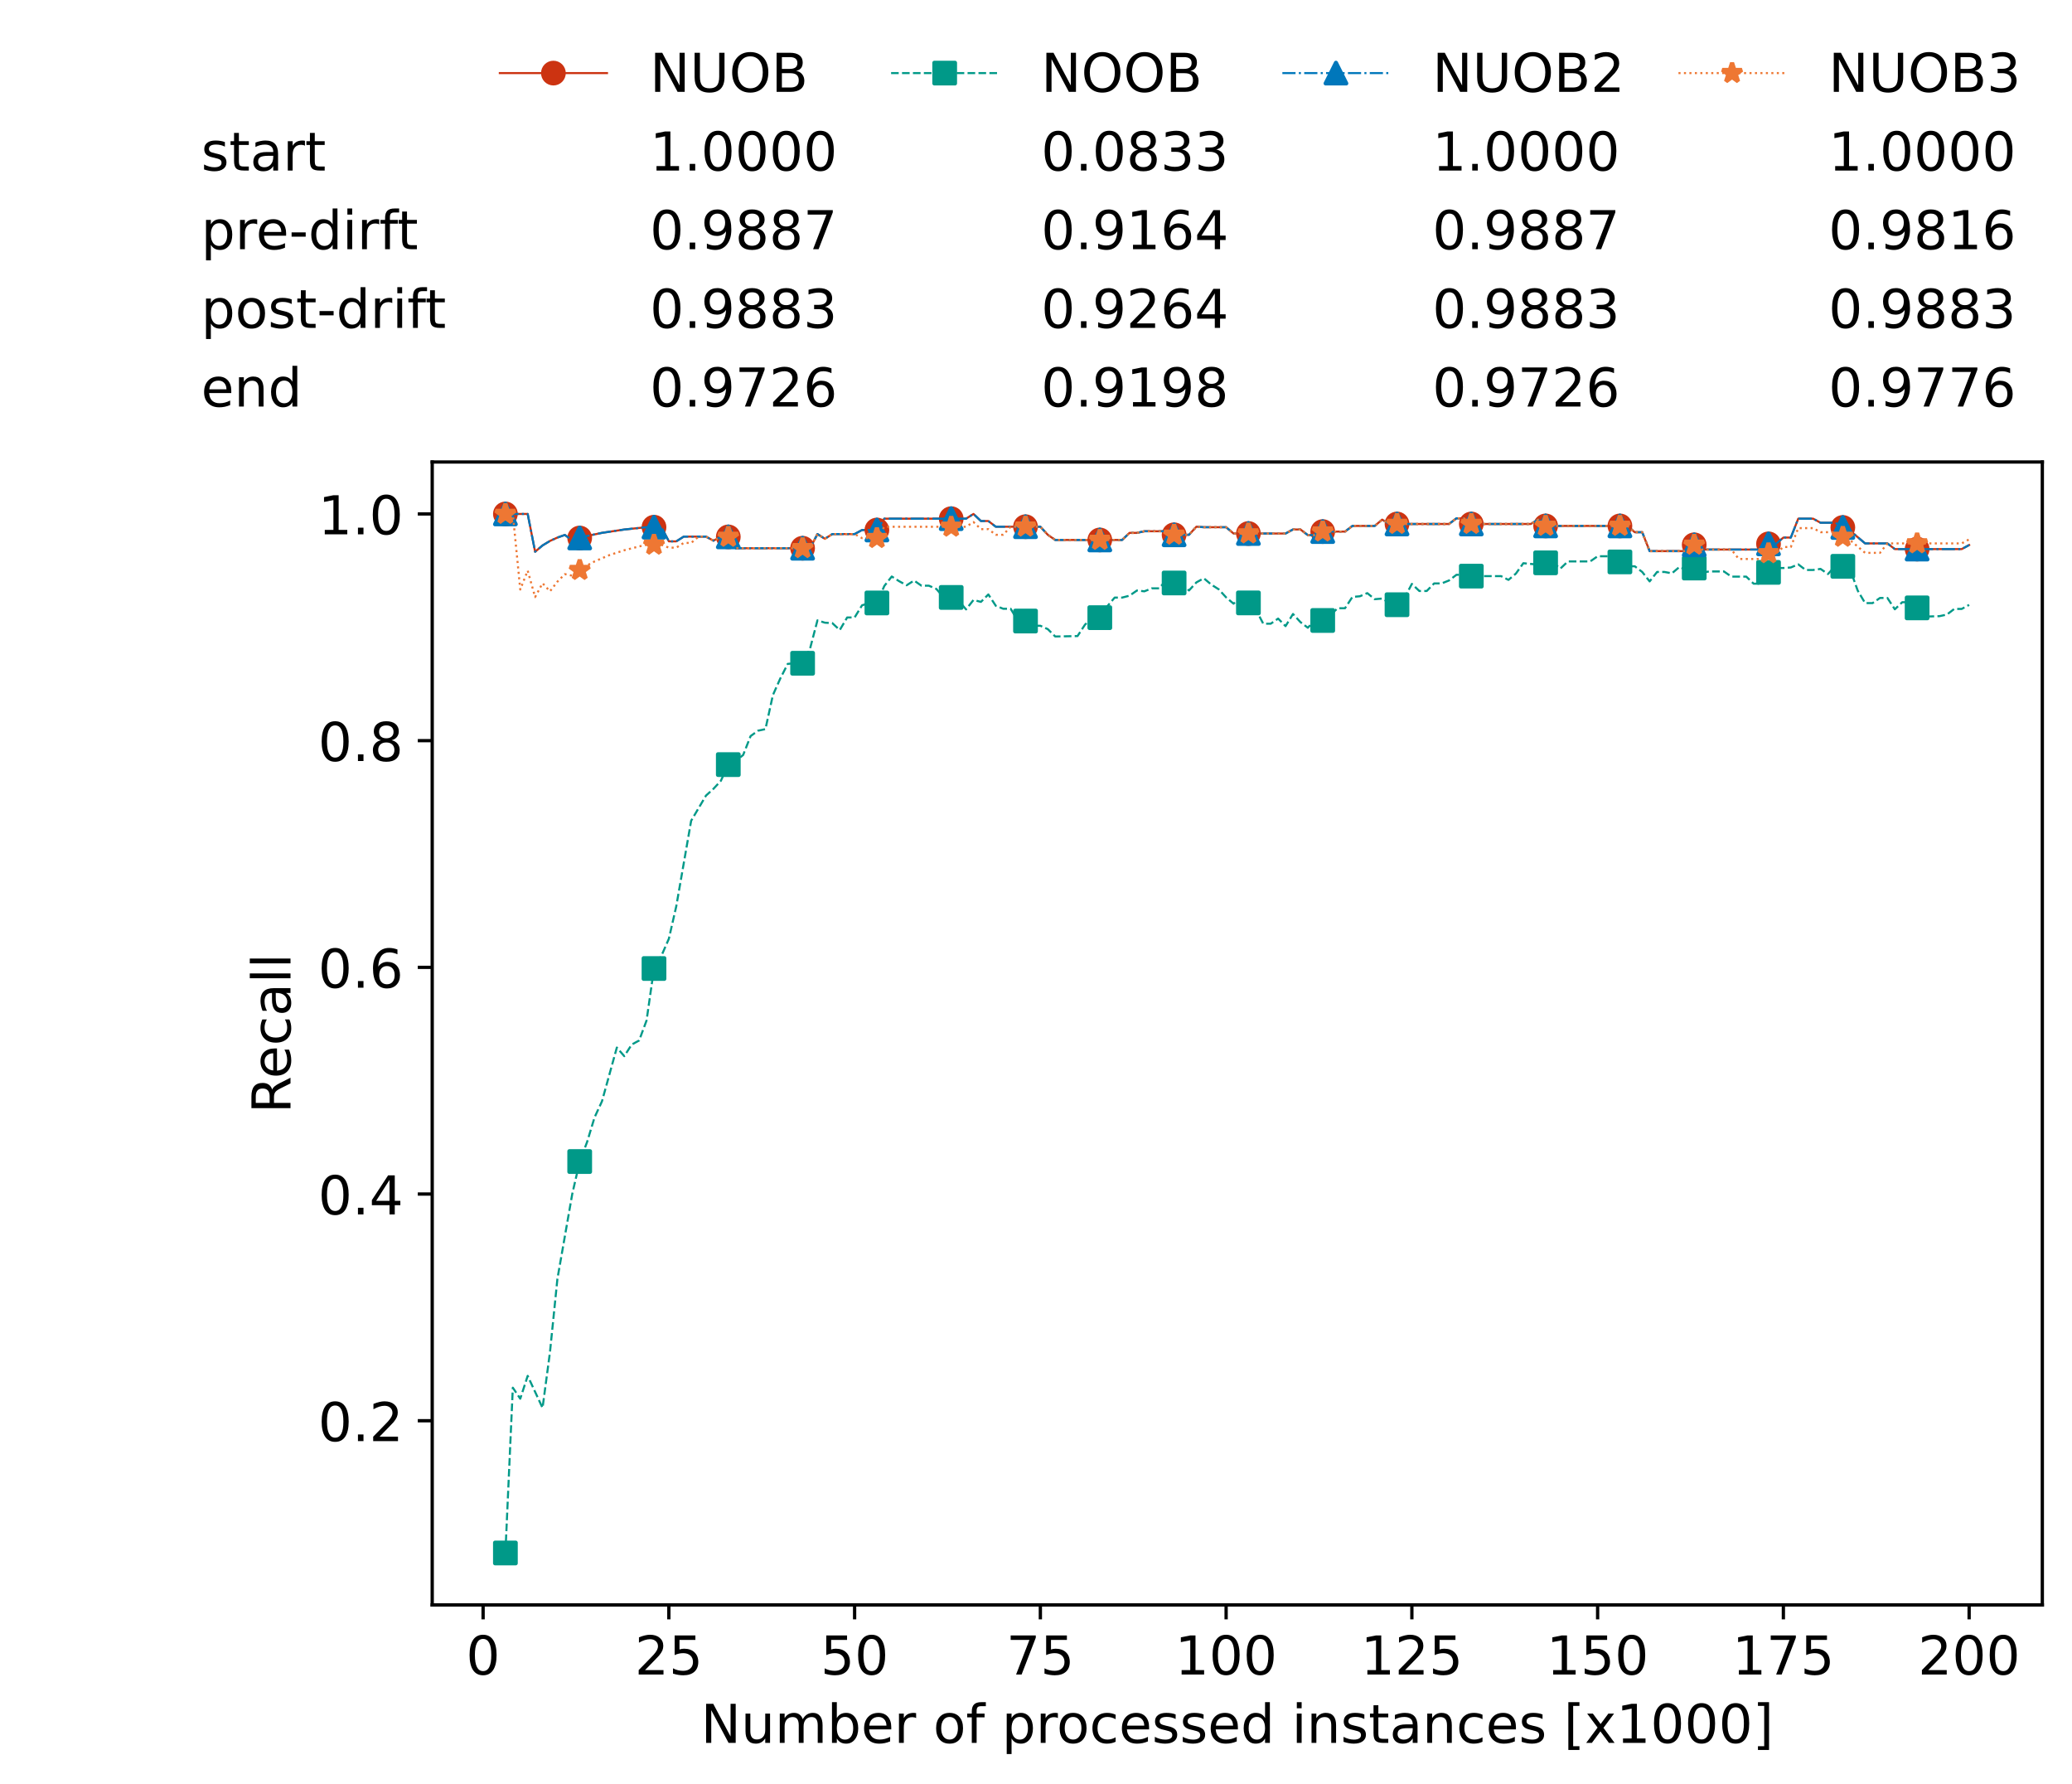 <?xml version="1.0" encoding="utf-8" standalone="no"?>
<!DOCTYPE svg PUBLIC "-//W3C//DTD SVG 1.1//EN"
  "http://www.w3.org/Graphics/SVG/1.1/DTD/svg11.dtd">
<!-- Created with matplotlib (https://matplotlib.org/) -->
<svg height="432.615pt" version="1.1" viewBox="0 0 502.65 432.615" width="502.65pt" xmlns="http://www.w3.org/2000/svg" xmlns:xlink="http://www.w3.org/1999/xlink">
 <defs>
  <style type="text/css">*{stroke-linecap:butt;stroke-linejoin:round;}</style>
 </defs>
 <g id="figure_1">
  <g id="patch_1">
   <path d="M 0 432.615 
L 502.65 432.615 
L 502.65 0 
L 0 0 
z
" style="fill:#ffffff;"/>
  </g>
  <g id="axes_1">
   <g id="patch_2">
    <path d="M 104.85 389.252 
L 495.45 389.252 
L 495.45 112.052 
L 104.85 112.052 
z
" style="fill:#ffffff;"/>
   </g>
   <g id="matplotlib.axis_1">
    <g id="xtick_1">
     <g id="line2d_1">
      <defs>
       <path d="M 0 0 
L 0 3.5 
" id="m8e3a54afea" style="stroke:#000000;stroke-width:0.8;"/>
      </defs>
      <g>
       <use style="stroke:#000000;stroke-width:0.8;" x="117.197" xlink:href="#m8e3a54afea" y="389.252"/>
      </g>
     </g>
     <g id="text_1">
      <!-- 0 -->
      <g transform="translate(113.061 406.13)scale(0.13 -0.13)">
       <defs>
        <path d="M 31.781 66.406 
Q 24.172 66.406 20.328 58.906 
Q 16.5 51.422 16.5 36.375 
Q 16.5 21.391 20.328 13.891 
Q 24.172 6.391 31.781 6.391 
Q 39.453 6.391 43.281 13.891 
Q 47.125 21.391 47.125 36.375 
Q 47.125 51.422 43.281 58.906 
Q 39.453 66.406 31.781 66.406 
z
M 31.781 74.219 
Q 44.047 74.219 50.516 64.516 
Q 56.984 54.828 56.984 36.375 
Q 56.984 17.969 50.516 8.266 
Q 44.047 -1.422 31.781 -1.422 
Q 19.531 -1.422 13.062 8.266 
Q 6.594 17.969 6.594 36.375 
Q 6.594 54.828 13.062 64.516 
Q 19.531 74.219 31.781 74.219 
z
" id="DejaVuSans-48"/>
       </defs>
       <use xlink:href="#DejaVuSans-48"/>
      </g>
     </g>
    </g>
    <g id="xtick_2">
     <g id="line2d_2">
      <g>
       <use style="stroke:#000000;stroke-width:0.8;" x="162.259" xlink:href="#m8e3a54afea" y="389.252"/>
      </g>
     </g>
     <g id="text_2">
      <!-- 25 -->
      <g transform="translate(153.988 406.13)scale(0.13 -0.13)">
       <defs>
        <path d="M 19.188 8.297 
L 53.609 8.297 
L 53.609 0 
L 7.328 0 
L 7.328 8.297 
Q 12.938 14.109 22.625 23.891 
Q 32.328 33.688 34.812 36.531 
Q 39.547 41.844 41.422 45.531 
Q 43.312 49.219 43.312 52.781 
Q 43.312 58.594 39.234 62.25 
Q 35.156 65.922 28.609 65.922 
Q 23.969 65.922 18.812 64.312 
Q 13.672 62.703 7.812 59.422 
L 7.812 69.391 
Q 13.766 71.781 18.938 73 
Q 24.125 74.219 28.422 74.219 
Q 39.75 74.219 46.484 68.547 
Q 53.219 62.891 53.219 53.422 
Q 53.219 48.922 51.531 44.891 
Q 49.859 40.875 45.406 35.406 
Q 44.188 33.984 37.641 27.219 
Q 31.109 20.453 19.188 8.297 
z
" id="DejaVuSans-50"/>
        <path d="M 10.797 72.906 
L 49.516 72.906 
L 49.516 64.594 
L 19.828 64.594 
L 19.828 46.734 
Q 21.969 47.469 24.109 47.828 
Q 26.266 48.188 28.422 48.188 
Q 40.625 48.188 47.75 41.5 
Q 54.891 34.812 54.891 23.391 
Q 54.891 11.625 47.562 5.094 
Q 40.234 -1.422 26.906 -1.422 
Q 22.312 -1.422 17.547 -0.641 
Q 12.797 0.141 7.719 1.703 
L 7.719 11.625 
Q 12.109 9.234 16.797 8.062 
Q 21.484 6.891 26.703 6.891 
Q 35.156 6.891 40.078 11.328 
Q 45.016 15.766 45.016 23.391 
Q 45.016 31 40.078 35.438 
Q 35.156 39.891 26.703 39.891 
Q 22.75 39.891 18.812 39.016 
Q 14.891 38.141 10.797 36.281 
z
" id="DejaVuSans-53"/>
       </defs>
       <use xlink:href="#DejaVuSans-50"/>
       <use x="63.623" xlink:href="#DejaVuSans-53"/>
      </g>
     </g>
    </g>
    <g id="xtick_3">
     <g id="line2d_3">
      <g>
       <use style="stroke:#000000;stroke-width:0.8;" x="207.322" xlink:href="#m8e3a54afea" y="389.252"/>
      </g>
     </g>
     <g id="text_3">
      <!-- 50 -->
      <g transform="translate(199.05 406.13)scale(0.13 -0.13)">
       <use xlink:href="#DejaVuSans-53"/>
       <use x="63.623" xlink:href="#DejaVuSans-48"/>
      </g>
     </g>
    </g>
    <g id="xtick_4">
     <g id="line2d_4">
      <g>
       <use style="stroke:#000000;stroke-width:0.8;" x="252.384" xlink:href="#m8e3a54afea" y="389.252"/>
      </g>
     </g>
     <g id="text_4">
      <!-- 75 -->
      <g transform="translate(244.113 406.13)scale(0.13 -0.13)">
       <defs>
        <path d="M 8.203 72.906 
L 55.078 72.906 
L 55.078 68.703 
L 28.609 0 
L 18.312 0 
L 43.219 64.594 
L 8.203 64.594 
z
" id="DejaVuSans-55"/>
       </defs>
       <use xlink:href="#DejaVuSans-55"/>
       <use x="63.623" xlink:href="#DejaVuSans-53"/>
      </g>
     </g>
    </g>
    <g id="xtick_5">
     <g id="line2d_5">
      <g>
       <use style="stroke:#000000;stroke-width:0.8;" x="297.446" xlink:href="#m8e3a54afea" y="389.252"/>
      </g>
     </g>
     <g id="text_5">
      <!-- 100 -->
      <g transform="translate(285.039 406.13)scale(0.13 -0.13)">
       <defs>
        <path d="M 12.406 8.297 
L 28.516 8.297 
L 28.516 63.922 
L 10.984 60.406 
L 10.984 69.391 
L 28.422 72.906 
L 38.281 72.906 
L 38.281 8.297 
L 54.391 8.297 
L 54.391 0 
L 12.406 0 
z
" id="DejaVuSans-49"/>
       </defs>
       <use xlink:href="#DejaVuSans-49"/>
       <use x="63.623" xlink:href="#DejaVuSans-48"/>
       <use x="127.246" xlink:href="#DejaVuSans-48"/>
      </g>
     </g>
    </g>
    <g id="xtick_6">
     <g id="line2d_6">
      <g>
       <use style="stroke:#000000;stroke-width:0.8;" x="342.509" xlink:href="#m8e3a54afea" y="389.252"/>
      </g>
     </g>
     <g id="text_6">
      <!-- 125 -->
      <g transform="translate(330.102 406.13)scale(0.13 -0.13)">
       <use xlink:href="#DejaVuSans-49"/>
       <use x="63.623" xlink:href="#DejaVuSans-50"/>
       <use x="127.246" xlink:href="#DejaVuSans-53"/>
      </g>
     </g>
    </g>
    <g id="xtick_7">
     <g id="line2d_7">
      <g>
       <use style="stroke:#000000;stroke-width:0.8;" x="387.571" xlink:href="#m8e3a54afea" y="389.252"/>
      </g>
     </g>
     <g id="text_7">
      <!-- 150 -->
      <g transform="translate(375.164 406.13)scale(0.13 -0.13)">
       <use xlink:href="#DejaVuSans-49"/>
       <use x="63.623" xlink:href="#DejaVuSans-53"/>
       <use x="127.246" xlink:href="#DejaVuSans-48"/>
      </g>
     </g>
    </g>
    <g id="xtick_8">
     <g id="line2d_8">
      <g>
       <use style="stroke:#000000;stroke-width:0.8;" x="432.633" xlink:href="#m8e3a54afea" y="389.252"/>
      </g>
     </g>
     <g id="text_8">
      <!-- 175 -->
      <g transform="translate(420.226 406.13)scale(0.13 -0.13)">
       <use xlink:href="#DejaVuSans-49"/>
       <use x="63.623" xlink:href="#DejaVuSans-55"/>
       <use x="127.246" xlink:href="#DejaVuSans-53"/>
      </g>
     </g>
    </g>
    <g id="xtick_9">
     <g id="line2d_9">
      <g>
       <use style="stroke:#000000;stroke-width:0.8;" x="477.695" xlink:href="#m8e3a54afea" y="389.252"/>
      </g>
     </g>
     <g id="text_9">
      <!-- 200 -->
      <g transform="translate(465.289 406.13)scale(0.13 -0.13)">
       <use xlink:href="#DejaVuSans-50"/>
       <use x="63.623" xlink:href="#DejaVuSans-48"/>
       <use x="127.246" xlink:href="#DejaVuSans-48"/>
      </g>
     </g>
    </g>
    <g id="text_10">
     <!-- Number of processed instances [x1000] -->
     <g transform="translate(170.025 422.711)scale(0.13 -0.13)">
      <defs>
       <path d="M 9.812 72.906 
L 23.094 72.906 
L 55.422 11.922 
L 55.422 72.906 
L 64.984 72.906 
L 64.984 0 
L 51.703 0 
L 19.391 60.984 
L 19.391 0 
L 9.812 0 
z
" id="DejaVuSans-78"/>
       <path d="M 8.5 21.578 
L 8.5 54.688 
L 17.484 54.688 
L 17.484 21.922 
Q 17.484 14.156 20.5 10.266 
Q 23.531 6.391 29.594 6.391 
Q 36.859 6.391 41.078 11.031 
Q 45.312 15.672 45.312 23.688 
L 45.312 54.688 
L 54.297 54.688 
L 54.297 0 
L 45.312 0 
L 45.312 8.406 
Q 42.047 3.422 37.719 1 
Q 33.406 -1.422 27.688 -1.422 
Q 18.266 -1.422 13.375 4.438 
Q 8.5 10.297 8.5 21.578 
z
M 31.109 56 
z
" id="DejaVuSans-117"/>
       <path d="M 52 44.188 
Q 55.375 50.25 60.062 53.125 
Q 64.75 56 71.094 56 
Q 79.641 56 84.281 50.016 
Q 88.922 44.047 88.922 33.016 
L 88.922 0 
L 79.891 0 
L 79.891 32.719 
Q 79.891 40.578 77.094 44.375 
Q 74.312 48.188 68.609 48.188 
Q 61.625 48.188 57.562 43.547 
Q 53.516 38.922 53.516 30.906 
L 53.516 0 
L 44.484 0 
L 44.484 32.719 
Q 44.484 40.625 41.703 44.406 
Q 38.922 48.188 33.109 48.188 
Q 26.219 48.188 22.156 43.531 
Q 18.109 38.875 18.109 30.906 
L 18.109 0 
L 9.078 0 
L 9.078 54.688 
L 18.109 54.688 
L 18.109 46.188 
Q 21.188 51.219 25.484 53.609 
Q 29.781 56 35.688 56 
Q 41.656 56 45.828 52.969 
Q 50 49.953 52 44.188 
z
" id="DejaVuSans-109"/>
       <path d="M 48.688 27.297 
Q 48.688 37.203 44.609 42.844 
Q 40.531 48.484 33.406 48.484 
Q 26.266 48.484 22.188 42.844 
Q 18.109 37.203 18.109 27.297 
Q 18.109 17.391 22.188 11.75 
Q 26.266 6.109 33.406 6.109 
Q 40.531 6.109 44.609 11.75 
Q 48.688 17.391 48.688 27.297 
z
M 18.109 46.391 
Q 20.953 51.266 25.266 53.625 
Q 29.594 56 35.594 56 
Q 45.562 56 51.781 48.094 
Q 58.016 40.188 58.016 27.297 
Q 58.016 14.406 51.781 6.484 
Q 45.562 -1.422 35.594 -1.422 
Q 29.594 -1.422 25.266 0.953 
Q 20.953 3.328 18.109 8.203 
L 18.109 0 
L 9.078 0 
L 9.078 75.984 
L 18.109 75.984 
z
" id="DejaVuSans-98"/>
       <path d="M 56.203 29.594 
L 56.203 25.203 
L 14.891 25.203 
Q 15.484 15.922 20.484 11.062 
Q 25.484 6.203 34.422 6.203 
Q 39.594 6.203 44.453 7.469 
Q 49.312 8.734 54.109 11.281 
L 54.109 2.781 
Q 49.266 0.734 44.188 -0.344 
Q 39.109 -1.422 33.891 -1.422 
Q 20.797 -1.422 13.156 6.188 
Q 5.516 13.812 5.516 26.812 
Q 5.516 40.234 12.766 48.109 
Q 20.016 56 32.328 56 
Q 43.359 56 49.781 48.891 
Q 56.203 41.797 56.203 29.594 
z
M 47.219 32.234 
Q 47.125 39.594 43.094 43.984 
Q 39.062 48.391 32.422 48.391 
Q 24.906 48.391 20.391 44.141 
Q 15.875 39.891 15.188 32.172 
z
" id="DejaVuSans-101"/>
       <path d="M 41.109 46.297 
Q 39.594 47.172 37.812 47.578 
Q 36.031 48 33.891 48 
Q 26.266 48 22.188 43.047 
Q 18.109 38.094 18.109 28.812 
L 18.109 0 
L 9.078 0 
L 9.078 54.688 
L 18.109 54.688 
L 18.109 46.188 
Q 20.953 51.172 25.484 53.578 
Q 30.031 56 36.531 56 
Q 37.453 56 38.578 55.875 
Q 39.703 55.766 41.062 55.516 
z
" id="DejaVuSans-114"/>
       <path id="DejaVuSans-32"/>
       <path d="M 30.609 48.391 
Q 23.391 48.391 19.188 42.75 
Q 14.984 37.109 14.984 27.297 
Q 14.984 17.484 19.156 11.844 
Q 23.344 6.203 30.609 6.203 
Q 37.797 6.203 41.984 11.859 
Q 46.188 17.531 46.188 27.297 
Q 46.188 37.016 41.984 42.703 
Q 37.797 48.391 30.609 48.391 
z
M 30.609 56 
Q 42.328 56 49.016 48.375 
Q 55.719 40.766 55.719 27.297 
Q 55.719 13.875 49.016 6.219 
Q 42.328 -1.422 30.609 -1.422 
Q 18.844 -1.422 12.172 6.219 
Q 5.516 13.875 5.516 27.297 
Q 5.516 40.766 12.172 48.375 
Q 18.844 56 30.609 56 
z
" id="DejaVuSans-111"/>
       <path d="M 37.109 75.984 
L 37.109 68.5 
L 28.516 68.5 
Q 23.688 68.5 21.797 66.547 
Q 19.922 64.594 19.922 59.516 
L 19.922 54.688 
L 34.719 54.688 
L 34.719 47.703 
L 19.922 47.703 
L 19.922 0 
L 10.891 0 
L 10.891 47.703 
L 2.297 47.703 
L 2.297 54.688 
L 10.891 54.688 
L 10.891 58.5 
Q 10.891 67.625 15.141 71.797 
Q 19.391 75.984 28.609 75.984 
z
" id="DejaVuSans-102"/>
       <path d="M 18.109 8.203 
L 18.109 -20.797 
L 9.078 -20.797 
L 9.078 54.688 
L 18.109 54.688 
L 18.109 46.391 
Q 20.953 51.266 25.266 53.625 
Q 29.594 56 35.594 56 
Q 45.562 56 51.781 48.094 
Q 58.016 40.188 58.016 27.297 
Q 58.016 14.406 51.781 6.484 
Q 45.562 -1.422 35.594 -1.422 
Q 29.594 -1.422 25.266 0.953 
Q 20.953 3.328 18.109 8.203 
z
M 48.688 27.297 
Q 48.688 37.203 44.609 42.844 
Q 40.531 48.484 33.406 48.484 
Q 26.266 48.484 22.188 42.844 
Q 18.109 37.203 18.109 27.297 
Q 18.109 17.391 22.188 11.75 
Q 26.266 6.109 33.406 6.109 
Q 40.531 6.109 44.609 11.75 
Q 48.688 17.391 48.688 27.297 
z
" id="DejaVuSans-112"/>
       <path d="M 48.781 52.594 
L 48.781 44.188 
Q 44.969 46.297 41.141 47.344 
Q 37.312 48.391 33.406 48.391 
Q 24.656 48.391 19.812 42.844 
Q 14.984 37.312 14.984 27.297 
Q 14.984 17.281 19.812 11.734 
Q 24.656 6.203 33.406 6.203 
Q 37.312 6.203 41.141 7.25 
Q 44.969 8.297 48.781 10.406 
L 48.781 2.094 
Q 45.016 0.344 40.984 -0.531 
Q 36.969 -1.422 32.422 -1.422 
Q 20.062 -1.422 12.781 6.344 
Q 5.516 14.109 5.516 27.297 
Q 5.516 40.672 12.859 48.328 
Q 20.219 56 33.016 56 
Q 37.156 56 41.109 55.141 
Q 45.062 54.297 48.781 52.594 
z
" id="DejaVuSans-99"/>
       <path d="M 44.281 53.078 
L 44.281 44.578 
Q 40.484 46.531 36.375 47.5 
Q 32.281 48.484 27.875 48.484 
Q 21.188 48.484 17.844 46.438 
Q 14.5 44.391 14.5 40.281 
Q 14.5 37.156 16.891 35.375 
Q 19.281 33.594 26.516 31.984 
L 29.594 31.297 
Q 39.156 29.25 43.188 25.516 
Q 47.219 21.781 47.219 15.094 
Q 47.219 7.469 41.188 3.016 
Q 35.156 -1.422 24.609 -1.422 
Q 20.219 -1.422 15.453 -0.562 
Q 10.688 0.297 5.422 2 
L 5.422 11.281 
Q 10.406 8.688 15.234 7.391 
Q 20.062 6.109 24.812 6.109 
Q 31.156 6.109 34.562 8.281 
Q 37.984 10.453 37.984 14.406 
Q 37.984 18.062 35.516 20.016 
Q 33.062 21.969 24.703 23.781 
L 21.578 24.516 
Q 13.234 26.266 9.516 29.906 
Q 5.812 33.547 5.812 39.891 
Q 5.812 47.609 11.281 51.797 
Q 16.75 56 26.812 56 
Q 31.781 56 36.172 55.266 
Q 40.578 54.547 44.281 53.078 
z
" id="DejaVuSans-115"/>
       <path d="M 45.406 46.391 
L 45.406 75.984 
L 54.391 75.984 
L 54.391 0 
L 45.406 0 
L 45.406 8.203 
Q 42.578 3.328 38.25 0.953 
Q 33.938 -1.422 27.875 -1.422 
Q 17.969 -1.422 11.734 6.484 
Q 5.516 14.406 5.516 27.297 
Q 5.516 40.188 11.734 48.094 
Q 17.969 56 27.875 56 
Q 33.938 56 38.25 53.625 
Q 42.578 51.266 45.406 46.391 
z
M 14.797 27.297 
Q 14.797 17.391 18.875 11.75 
Q 22.953 6.109 30.078 6.109 
Q 37.203 6.109 41.297 11.75 
Q 45.406 17.391 45.406 27.297 
Q 45.406 37.203 41.297 42.844 
Q 37.203 48.484 30.078 48.484 
Q 22.953 48.484 18.875 42.844 
Q 14.797 37.203 14.797 27.297 
z
" id="DejaVuSans-100"/>
       <path d="M 9.422 54.688 
L 18.406 54.688 
L 18.406 0 
L 9.422 0 
z
M 9.422 75.984 
L 18.406 75.984 
L 18.406 64.594 
L 9.422 64.594 
z
" id="DejaVuSans-105"/>
       <path d="M 54.891 33.016 
L 54.891 0 
L 45.906 0 
L 45.906 32.719 
Q 45.906 40.484 42.875 44.328 
Q 39.844 48.188 33.797 48.188 
Q 26.516 48.188 22.312 43.547 
Q 18.109 38.922 18.109 30.906 
L 18.109 0 
L 9.078 0 
L 9.078 54.688 
L 18.109 54.688 
L 18.109 46.188 
Q 21.344 51.125 25.703 53.562 
Q 30.078 56 35.797 56 
Q 45.219 56 50.047 50.172 
Q 54.891 44.344 54.891 33.016 
z
" id="DejaVuSans-110"/>
       <path d="M 18.312 70.219 
L 18.312 54.688 
L 36.812 54.688 
L 36.812 47.703 
L 18.312 47.703 
L 18.312 18.016 
Q 18.312 11.328 20.141 9.422 
Q 21.969 7.516 27.594 7.516 
L 36.812 7.516 
L 36.812 0 
L 27.594 0 
Q 17.188 0 13.234 3.875 
Q 9.281 7.766 9.281 18.016 
L 9.281 47.703 
L 2.688 47.703 
L 2.688 54.688 
L 9.281 54.688 
L 9.281 70.219 
z
" id="DejaVuSans-116"/>
       <path d="M 34.281 27.484 
Q 23.391 27.484 19.188 25 
Q 14.984 22.516 14.984 16.5 
Q 14.984 11.719 18.141 8.906 
Q 21.297 6.109 26.703 6.109 
Q 34.188 6.109 38.703 11.406 
Q 43.219 16.703 43.219 25.484 
L 43.219 27.484 
z
M 52.203 31.203 
L 52.203 0 
L 43.219 0 
L 43.219 8.297 
Q 40.141 3.328 35.547 0.953 
Q 30.953 -1.422 24.312 -1.422 
Q 15.922 -1.422 10.953 3.297 
Q 6 8.016 6 15.922 
Q 6 25.141 12.172 29.828 
Q 18.359 34.516 30.609 34.516 
L 43.219 34.516 
L 43.219 35.406 
Q 43.219 41.609 39.141 45 
Q 35.062 48.391 27.688 48.391 
Q 23 48.391 18.547 47.266 
Q 14.109 46.141 10.016 43.891 
L 10.016 52.203 
Q 14.938 54.109 19.578 55.047 
Q 24.219 56 28.609 56 
Q 40.484 56 46.344 49.844 
Q 52.203 43.703 52.203 31.203 
z
" id="DejaVuSans-97"/>
       <path d="M 8.594 75.984 
L 29.297 75.984 
L 29.297 69 
L 17.578 69 
L 17.578 -6.203 
L 29.297 -6.203 
L 29.297 -13.188 
L 8.594 -13.188 
z
" id="DejaVuSans-91"/>
       <path d="M 54.891 54.688 
L 35.109 28.078 
L 55.906 0 
L 45.312 0 
L 29.391 21.484 
L 13.484 0 
L 2.875 0 
L 24.125 28.609 
L 4.688 54.688 
L 15.281 54.688 
L 29.781 35.203 
L 44.281 54.688 
z
" id="DejaVuSans-120"/>
       <path d="M 30.422 75.984 
L 30.422 -13.188 
L 9.719 -13.188 
L 9.719 -6.203 
L 21.391 -6.203 
L 21.391 69 
L 9.719 69 
L 9.719 75.984 
z
" id="DejaVuSans-93"/>
      </defs>
      <use xlink:href="#DejaVuSans-78"/>
      <use x="74.805" xlink:href="#DejaVuSans-117"/>
      <use x="138.184" xlink:href="#DejaVuSans-109"/>
      <use x="235.596" xlink:href="#DejaVuSans-98"/>
      <use x="299.072" xlink:href="#DejaVuSans-101"/>
      <use x="360.596" xlink:href="#DejaVuSans-114"/>
      <use x="401.709" xlink:href="#DejaVuSans-32"/>
      <use x="433.496" xlink:href="#DejaVuSans-111"/>
      <use x="494.678" xlink:href="#DejaVuSans-102"/>
      <use x="529.883" xlink:href="#DejaVuSans-32"/>
      <use x="561.67" xlink:href="#DejaVuSans-112"/>
      <use x="625.146" xlink:href="#DejaVuSans-114"/>
      <use x="664.01" xlink:href="#DejaVuSans-111"/>
      <use x="725.191" xlink:href="#DejaVuSans-99"/>
      <use x="780.172" xlink:href="#DejaVuSans-101"/>
      <use x="841.695" xlink:href="#DejaVuSans-115"/>
      <use x="893.795" xlink:href="#DejaVuSans-115"/>
      <use x="945.895" xlink:href="#DejaVuSans-101"/>
      <use x="1007.418" xlink:href="#DejaVuSans-100"/>
      <use x="1070.895" xlink:href="#DejaVuSans-32"/>
      <use x="1102.682" xlink:href="#DejaVuSans-105"/>
      <use x="1130.465" xlink:href="#DejaVuSans-110"/>
      <use x="1193.844" xlink:href="#DejaVuSans-115"/>
      <use x="1245.943" xlink:href="#DejaVuSans-116"/>
      <use x="1285.152" xlink:href="#DejaVuSans-97"/>
      <use x="1346.432" xlink:href="#DejaVuSans-110"/>
      <use x="1409.811" xlink:href="#DejaVuSans-99"/>
      <use x="1464.791" xlink:href="#DejaVuSans-101"/>
      <use x="1526.314" xlink:href="#DejaVuSans-115"/>
      <use x="1578.414" xlink:href="#DejaVuSans-32"/>
      <use x="1610.201" xlink:href="#DejaVuSans-91"/>
      <use x="1649.215" xlink:href="#DejaVuSans-120"/>
      <use x="1708.395" xlink:href="#DejaVuSans-49"/>
      <use x="1772.018" xlink:href="#DejaVuSans-48"/>
      <use x="1835.641" xlink:href="#DejaVuSans-48"/>
      <use x="1899.264" xlink:href="#DejaVuSans-48"/>
      <use x="1962.887" xlink:href="#DejaVuSans-93"/>
     </g>
    </g>
   </g>
   <g id="matplotlib.axis_2">
    <g id="ytick_1">
     <g id="line2d_10">
      <defs>
       <path d="M 0 0 
L -3.5 0 
" id="m110cba8179" style="stroke:#000000;stroke-width:0.8;"/>
      </defs>
      <g>
       <use style="stroke:#000000;stroke-width:0.8;" x="104.85" xlink:href="#m110cba8179" y="344.579"/>
      </g>
     </g>
     <g id="text_11">
      <!-- 0.2 -->
      <g transform="translate(77.176 349.518)scale(0.13 -0.13)">
       <defs>
        <path d="M 10.688 12.406 
L 21 12.406 
L 21 0 
L 10.688 0 
z
" id="DejaVuSans-46"/>
       </defs>
       <use xlink:href="#DejaVuSans-48"/>
       <use x="63.623" xlink:href="#DejaVuSans-46"/>
       <use x="95.41" xlink:href="#DejaVuSans-50"/>
      </g>
     </g>
    </g>
    <g id="ytick_2">
     <g id="line2d_11">
      <g>
       <use style="stroke:#000000;stroke-width:0.8;" x="104.85" xlink:href="#m110cba8179" y="289.597"/>
      </g>
     </g>
     <g id="text_12">
      <!-- 0.4 -->
      <g transform="translate(77.176 294.536)scale(0.13 -0.13)">
       <defs>
        <path d="M 37.797 64.312 
L 12.891 25.391 
L 37.797 25.391 
z
M 35.203 72.906 
L 47.609 72.906 
L 47.609 25.391 
L 58.016 25.391 
L 58.016 17.188 
L 47.609 17.188 
L 47.609 0 
L 37.797 0 
L 37.797 17.188 
L 4.891 17.188 
L 4.891 26.703 
z
" id="DejaVuSans-52"/>
       </defs>
       <use xlink:href="#DejaVuSans-48"/>
       <use x="63.623" xlink:href="#DejaVuSans-46"/>
       <use x="95.41" xlink:href="#DejaVuSans-52"/>
      </g>
     </g>
    </g>
    <g id="ytick_3">
     <g id="line2d_12">
      <g>
       <use style="stroke:#000000;stroke-width:0.8;" x="104.85" xlink:href="#m110cba8179" y="234.615"/>
      </g>
     </g>
     <g id="text_13">
      <!-- 0.6 -->
      <g transform="translate(77.176 239.554)scale(0.13 -0.13)">
       <defs>
        <path d="M 33.016 40.375 
Q 26.375 40.375 22.484 35.828 
Q 18.609 31.297 18.609 23.391 
Q 18.609 15.531 22.484 10.953 
Q 26.375 6.391 33.016 6.391 
Q 39.656 6.391 43.531 10.953 
Q 47.406 15.531 47.406 23.391 
Q 47.406 31.297 43.531 35.828 
Q 39.656 40.375 33.016 40.375 
z
M 52.594 71.297 
L 52.594 62.312 
Q 48.875 64.062 45.094 64.984 
Q 41.312 65.922 37.594 65.922 
Q 27.828 65.922 22.672 59.328 
Q 17.531 52.734 16.797 39.406 
Q 19.672 43.656 24.016 45.922 
Q 28.375 48.188 33.594 48.188 
Q 44.578 48.188 50.953 41.516 
Q 57.328 34.859 57.328 23.391 
Q 57.328 12.156 50.688 5.359 
Q 44.047 -1.422 33.016 -1.422 
Q 20.359 -1.422 13.672 8.266 
Q 6.984 17.969 6.984 36.375 
Q 6.984 53.656 15.188 63.938 
Q 23.391 74.219 37.203 74.219 
Q 40.922 74.219 44.703 73.484 
Q 48.484 72.75 52.594 71.297 
z
" id="DejaVuSans-54"/>
       </defs>
       <use xlink:href="#DejaVuSans-48"/>
       <use x="63.623" xlink:href="#DejaVuSans-46"/>
       <use x="95.41" xlink:href="#DejaVuSans-54"/>
      </g>
     </g>
    </g>
    <g id="ytick_4">
     <g id="line2d_13">
      <g>
       <use style="stroke:#000000;stroke-width:0.8;" x="104.85" xlink:href="#m110cba8179" y="179.634"/>
      </g>
     </g>
     <g id="text_14">
      <!-- 0.8 -->
      <g transform="translate(77.176 184.573)scale(0.13 -0.13)">
       <defs>
        <path d="M 31.781 34.625 
Q 24.75 34.625 20.719 30.859 
Q 16.703 27.094 16.703 20.516 
Q 16.703 13.922 20.719 10.156 
Q 24.75 6.391 31.781 6.391 
Q 38.812 6.391 42.859 10.172 
Q 46.922 13.969 46.922 20.516 
Q 46.922 27.094 42.891 30.859 
Q 38.875 34.625 31.781 34.625 
z
M 21.922 38.812 
Q 15.578 40.375 12.031 44.719 
Q 8.5 49.078 8.5 55.328 
Q 8.5 64.062 14.719 69.141 
Q 20.953 74.219 31.781 74.219 
Q 42.672 74.219 48.875 69.141 
Q 55.078 64.062 55.078 55.328 
Q 55.078 49.078 51.531 44.719 
Q 48 40.375 41.703 38.812 
Q 48.828 37.156 52.797 32.312 
Q 56.781 27.484 56.781 20.516 
Q 56.781 9.906 50.312 4.234 
Q 43.844 -1.422 31.781 -1.422 
Q 19.734 -1.422 13.25 4.234 
Q 6.781 9.906 6.781 20.516 
Q 6.781 27.484 10.781 32.312 
Q 14.797 37.156 21.922 38.812 
z
M 18.312 54.391 
Q 18.312 48.734 21.844 45.562 
Q 25.391 42.391 31.781 42.391 
Q 38.141 42.391 41.719 45.562 
Q 45.312 48.734 45.312 54.391 
Q 45.312 60.062 41.719 63.234 
Q 38.141 66.406 31.781 66.406 
Q 25.391 66.406 21.844 63.234 
Q 18.312 60.062 18.312 54.391 
z
" id="DejaVuSans-56"/>
       </defs>
       <use xlink:href="#DejaVuSans-48"/>
       <use x="63.623" xlink:href="#DejaVuSans-46"/>
       <use x="95.41" xlink:href="#DejaVuSans-56"/>
      </g>
     </g>
    </g>
    <g id="ytick_5">
     <g id="line2d_14">
      <g>
       <use style="stroke:#000000;stroke-width:0.8;" x="104.85" xlink:href="#m110cba8179" y="124.652"/>
      </g>
     </g>
     <g id="text_15">
      <!-- 1.0 -->
      <g transform="translate(77.176 129.591)scale(0.13 -0.13)">
       <use xlink:href="#DejaVuSans-49"/>
       <use x="63.623" xlink:href="#DejaVuSans-46"/>
       <use x="95.41" xlink:href="#DejaVuSans-48"/>
      </g>
     </g>
    </g>
    <g id="text_16">
     <!-- Recall -->
     <g transform="translate(70.472 270.044)rotate(-90)scale(0.13 -0.13)">
      <defs>
       <path d="M 44.391 34.188 
Q 47.562 33.109 50.562 29.594 
Q 53.562 26.078 56.594 19.922 
L 66.609 0 
L 56 0 
L 46.688 18.703 
Q 43.062 26.031 39.672 28.422 
Q 36.281 30.812 30.422 30.812 
L 19.672 30.812 
L 19.672 0 
L 9.812 0 
L 9.812 72.906 
L 32.078 72.906 
Q 44.578 72.906 50.734 67.672 
Q 56.891 62.453 56.891 51.906 
Q 56.891 45.016 53.688 40.469 
Q 50.484 35.938 44.391 34.188 
z
M 19.672 64.797 
L 19.672 38.922 
L 32.078 38.922 
Q 39.203 38.922 42.844 42.219 
Q 46.484 45.516 46.484 51.906 
Q 46.484 58.297 42.844 61.547 
Q 39.203 64.797 32.078 64.797 
z
" id="DejaVuSans-82"/>
       <path d="M 9.422 75.984 
L 18.406 75.984 
L 18.406 0 
L 9.422 0 
z
" id="DejaVuSans-108"/>
      </defs>
      <use xlink:href="#DejaVuSans-82"/>
      <use x="64.982" xlink:href="#DejaVuSans-101"/>
      <use x="126.506" xlink:href="#DejaVuSans-99"/>
      <use x="181.486" xlink:href="#DejaVuSans-97"/>
      <use x="242.766" xlink:href="#DejaVuSans-108"/>
      <use x="270.549" xlink:href="#DejaVuSans-108"/>
     </g>
    </g>
   </g>
   <g id="line2d_15"/>
   <g id="line2d_16"/>
   <g id="line2d_17"/>
   <g id="line2d_18"/>
   <g id="line2d_19"/>
   <g id="line2d_20">
    <path clip-path="url(#p18bc51c44d)" d="M 122.605 124.652 
L 128.012 124.652 
L 129.815 133.815 
L 131.617 132.288 
L 133.419 131.197 
L 135.222 130.379 
L 137.024 129.743 
L 138.827 131.066 
L 142.432 129.997 
L 146.037 129.234 
L 151.444 128.425 
L 156.852 127.859 
L 160.457 127.859 
L 162.259 131.295 
L 164.062 131.295 
L 165.864 130.15 
L 171.272 130.15 
L 173.074 131.132 
L 174.877 130.215 
L 176.679 130.215 
L 178.482 132.965 
L 196.507 132.965 
L 198.309 129.528 
L 200.112 130.674 
L 201.914 129.528 
L 207.322 129.528 
L 209.124 128.546 
L 212.729 128.546 
L 214.532 125.797 
L 234.359 125.797 
L 236.162 124.652 
L 237.964 126.37 
L 239.767 126.37 
L 241.569 127.745 
L 252.384 127.745 
L 254.186 129.708 
L 255.989 130.958 
L 272.211 130.958 
L 274.014 129.24 
L 275.816 129.24 
L 277.619 128.847 
L 283.026 128.847 
L 284.829 129.706 
L 288.434 129.706 
L 290.236 127.742 
L 292.039 127.867 
L 297.446 127.867 
L 299.249 129.395 
L 311.866 129.395 
L 313.669 128.413 
L 315.471 128.413 
L 317.274 129.787 
L 319.076 129.787 
L 320.879 128.928 
L 326.286 128.928 
L 328.089 127.554 
L 333.496 127.554 
L 335.299 126.026 
L 337.101 127.084 
L 351.521 127.084 
L 353.324 125.709 
L 355.126 125.709 
L 356.928 127.084 
L 371.348 127.084 
L 373.151 126.026 
L 374.953 127.554 
L 394.781 127.554 
L 396.583 129.081 
L 398.386 129.081 
L 400.188 133.663 
L 409.201 133.663 
L 411.003 132.135 
L 412.806 133.281 
L 427.226 133.281 
L 429.028 131.906 
L 430.831 131.906 
L 432.633 130.379 
L 434.436 130.379 
L 436.238 125.797 
L 439.843 125.797 
L 441.646 126.779 
L 445.251 126.779 
L 447.053 127.925 
L 448.856 128.743 
L 452.461 131.797 
L 457.868 131.797 
L 459.671 133.172 
L 475.893 133.172 
L 477.695 132.19 
L 477.695 132.19 
" style="fill:none;stroke:#cc3311;stroke-linecap:square;stroke-width:0.5;"/>
    <defs>
     <path d="M 0 2.5 
C 0.663 2.5 1.299 2.237 1.768 1.768 
C 2.237 1.299 2.5 0.663 2.5 0 
C 2.5 -0.663 2.237 -1.299 1.768 -1.768 
C 1.299 -2.237 0.663 -2.5 0 -2.5 
C -0.663 -2.5 -1.299 -2.237 -1.768 -1.768 
C -2.237 -1.299 -2.5 -0.663 -2.5 0 
C -2.5 0.663 -2.237 1.299 -1.768 1.768 
C -1.299 2.237 -0.663 2.5 0 2.5 
z
" id="m7eccc3ed2a" style="stroke:#cc3311;"/>
    </defs>
    <g clip-path="url(#p18bc51c44d)">
     <use style="fill:#cc3311;stroke:#cc3311;" x="122.605" xlink:href="#m7eccc3ed2a" y="124.652"/>
     <use style="fill:#cc3311;stroke:#cc3311;" x="140.629" xlink:href="#m7eccc3ed2a" y="130.483"/>
     <use style="fill:#cc3311;stroke:#cc3311;" x="158.654" xlink:href="#m7eccc3ed2a" y="127.859"/>
     <use style="fill:#cc3311;stroke:#cc3311;" x="176.679" xlink:href="#m7eccc3ed2a" y="130.215"/>
     <use style="fill:#cc3311;stroke:#cc3311;" x="194.704" xlink:href="#m7eccc3ed2a" y="132.965"/>
     <use style="fill:#cc3311;stroke:#cc3311;" x="212.729" xlink:href="#m7eccc3ed2a" y="128.546"/>
     <use style="fill:#cc3311;stroke:#cc3311;" x="230.754" xlink:href="#m7eccc3ed2a" y="125.797"/>
     <use style="fill:#cc3311;stroke:#cc3311;" x="248.779" xlink:href="#m7eccc3ed2a" y="127.745"/>
     <use style="fill:#cc3311;stroke:#cc3311;" x="266.804" xlink:href="#m7eccc3ed2a" y="130.958"/>
     <use style="fill:#cc3311;stroke:#cc3311;" x="284.829" xlink:href="#m7eccc3ed2a" y="129.706"/>
     <use style="fill:#cc3311;stroke:#cc3311;" x="302.854" xlink:href="#m7eccc3ed2a" y="129.395"/>
     <use style="fill:#cc3311;stroke:#cc3311;" x="320.879" xlink:href="#m7eccc3ed2a" y="128.928"/>
     <use style="fill:#cc3311;stroke:#cc3311;" x="338.904" xlink:href="#m7eccc3ed2a" y="127.084"/>
     <use style="fill:#cc3311;stroke:#cc3311;" x="356.928" xlink:href="#m7eccc3ed2a" y="127.084"/>
     <use style="fill:#cc3311;stroke:#cc3311;" x="374.953" xlink:href="#m7eccc3ed2a" y="127.554"/>
     <use style="fill:#cc3311;stroke:#cc3311;" x="392.978" xlink:href="#m7eccc3ed2a" y="127.554"/>
     <use style="fill:#cc3311;stroke:#cc3311;" x="411.003" xlink:href="#m7eccc3ed2a" y="132.135"/>
     <use style="fill:#cc3311;stroke:#cc3311;" x="429.028" xlink:href="#m7eccc3ed2a" y="131.906"/>
     <use style="fill:#cc3311;stroke:#cc3311;" x="447.053" xlink:href="#m7eccc3ed2a" y="127.925"/>
     <use style="fill:#cc3311;stroke:#cc3311;" x="465.078" xlink:href="#m7eccc3ed2a" y="133.172"/>
    </g>
   </g>
   <g id="line2d_21"/>
   <g id="line2d_22"/>
   <g id="line2d_23"/>
   <g id="line2d_24"/>
   <g id="line2d_25">
    <path clip-path="url(#p18bc51c44d)" d="M 122.605 376.652 
L 124.407 336.561 
L 126.21 339.234 
L 128.012 333.697 
L 131.617 341.47 
L 133.419 327.951 
L 135.222 310.175 
L 138.827 289.565 
L 140.629 281.713 
L 142.432 276.955 
L 144.234 271.007 
L 146.037 267.098 
L 149.642 254.065 
L 151.444 256.155 
L 153.247 253.342 
L 155.049 252.356 
L 156.852 247.498 
L 158.654 234.898 
L 160.457 231.805 
L 162.259 227.682 
L 164.062 219.778 
L 167.667 199.062 
L 171.272 192.953 
L 173.074 191.316 
L 174.877 189.369 
L 176.679 185.442 
L 178.482 184.567 
L 180.284 183.109 
L 182.087 178.527 
L 183.889 177.218 
L 185.692 176.836 
L 187.494 168.589 
L 189.297 164.546 
L 191.099 161.012 
L 192.902 160.859 
L 194.704 160.859 
L 196.507 157.325 
L 198.309 150.452 
L 200.112 151.025 
L 201.914 151.129 
L 203.717 152.809 
L 205.519 149.754 
L 207.322 149.754 
L 209.124 146.809 
L 210.927 146.236 
L 212.729 146.236 
L 214.532 142.112 
L 216.334 139.821 
L 218.137 140.967 
L 219.939 141.949 
L 221.742 140.803 
L 223.544 142.053 
L 225.347 142.053 
L 227.149 142.838 
L 228.952 144.9 
L 230.754 144.9 
L 232.557 145.686 
L 234.359 147.8 
L 236.162 145.509 
L 237.964 145.978 
L 239.767 144.173 
L 241.569 146.922 
L 243.372 147.645 
L 245.174 147.645 
L 246.976 150.624 
L 248.779 150.624 
L 250.581 151.769 
L 252.384 151.769 
L 254.186 152.587 
L 255.989 154.372 
L 261.396 154.268 
L 263.199 151.519 
L 265.001 149.801 
L 266.804 149.801 
L 268.606 147.052 
L 270.409 144.937 
L 272.211 144.937 
L 274.014 144.469 
L 275.816 143.219 
L 277.619 143.415 
L 279.421 142.692 
L 281.224 142.692 
L 283.026 140.532 
L 284.829 141.391 
L 286.631 141.495 
L 288.434 143.213 
L 290.236 141.25 
L 292.039 140.25 
L 293.841 141.777 
L 295.644 142.923 
L 297.446 144.886 
L 299.249 146.414 
L 301.051 144.696 
L 304.656 147.84 
L 306.459 151.276 
L 308.261 151.276 
L 310.064 150.027 
L 311.866 151.859 
L 313.669 148.914 
L 315.471 150.878 
L 317.274 152.252 
L 319.076 150.289 
L 320.879 150.487 
L 322.681 149.237 
L 324.484 147.519 
L 326.286 147.519 
L 328.089 144.77 
L 329.891 144.617 
L 331.694 143.854 
L 333.496 145.326 
L 335.299 145.174 
L 337.101 146.231 
L 338.904 146.667 
L 340.706 145.05 
L 342.509 141.614 
L 344.311 143.332 
L 346.114 143.332 
L 347.916 141.499 
L 349.719 141.499 
L 351.521 140.785 
L 353.324 139.411 
L 355.126 139.411 
L 356.928 139.728 
L 364.138 139.728 
L 365.941 140.644 
L 367.743 139.117 
L 369.546 136.597 
L 373.151 136.942 
L 374.953 136.506 
L 376.756 136.506 
L 378.558 137.88 
L 380.361 136.162 
L 385.768 136.162 
L 387.571 134.912 
L 391.176 134.912 
L 392.978 136.287 
L 394.781 137.344 
L 396.583 137.344 
L 398.386 138.719 
L 400.188 141.01 
L 401.991 138.719 
L 403.793 138.719 
L 405.596 139.052 
L 407.398 137.525 
L 409.201 138.239 
L 411.003 137.769 
L 412.806 138.914 
L 414.608 138.597 
L 418.213 138.597 
L 420.016 139.847 
L 423.621 139.847 
L 425.423 141.565 
L 427.226 141.565 
L 429.028 138.816 
L 430.831 137.758 
L 432.633 137.758 
L 434.436 137.633 
L 436.238 136.87 
L 438.041 138.244 
L 439.843 138.244 
L 441.646 137.977 
L 443.448 139.226 
L 445.251 137.263 
L 447.053 137.351 
L 448.856 138.169 
L 450.658 143.221 
L 452.461 146.275 
L 454.263 146.275 
L 456.066 145.026 
L 457.868 145.026 
L 459.671 147.775 
L 461.473 146.056 
L 463.276 146.056 
L 465.078 147.431 
L 466.881 149.546 
L 470.485 149.442 
L 472.288 149.06 
L 474.09 147.685 
L 475.893 147.685 
L 477.695 146.703 
L 477.695 146.703 
" style="fill:none;stroke:#009988;stroke-dasharray:1.85,0.8;stroke-dashoffset:0;stroke-width:0.5;"/>
    <defs>
     <path d="M -2.5 2.5 
L 2.5 2.5 
L 2.5 -2.5 
L -2.5 -2.5 
z
" id="maf9bcbcb09" style="stroke:#009988;stroke-linejoin:miter;"/>
    </defs>
    <g clip-path="url(#p18bc51c44d)">
     <use style="fill:#009988;stroke:#009988;stroke-linejoin:miter;" x="122.605" xlink:href="#maf9bcbcb09" y="376.652"/>
     <use style="fill:#009988;stroke:#009988;stroke-linejoin:miter;" x="140.629" xlink:href="#maf9bcbcb09" y="281.713"/>
     <use style="fill:#009988;stroke:#009988;stroke-linejoin:miter;" x="158.654" xlink:href="#maf9bcbcb09" y="234.898"/>
     <use style="fill:#009988;stroke:#009988;stroke-linejoin:miter;" x="176.679" xlink:href="#maf9bcbcb09" y="185.442"/>
     <use style="fill:#009988;stroke:#009988;stroke-linejoin:miter;" x="194.704" xlink:href="#maf9bcbcb09" y="160.859"/>
     <use style="fill:#009988;stroke:#009988;stroke-linejoin:miter;" x="212.729" xlink:href="#maf9bcbcb09" y="146.236"/>
     <use style="fill:#009988;stroke:#009988;stroke-linejoin:miter;" x="230.754" xlink:href="#maf9bcbcb09" y="144.9"/>
     <use style="fill:#009988;stroke:#009988;stroke-linejoin:miter;" x="248.779" xlink:href="#maf9bcbcb09" y="150.624"/>
     <use style="fill:#009988;stroke:#009988;stroke-linejoin:miter;" x="266.804" xlink:href="#maf9bcbcb09" y="149.801"/>
     <use style="fill:#009988;stroke:#009988;stroke-linejoin:miter;" x="284.829" xlink:href="#maf9bcbcb09" y="141.391"/>
     <use style="fill:#009988;stroke:#009988;stroke-linejoin:miter;" x="302.854" xlink:href="#maf9bcbcb09" y="146.223"/>
     <use style="fill:#009988;stroke:#009988;stroke-linejoin:miter;" x="320.879" xlink:href="#maf9bcbcb09" y="150.487"/>
     <use style="fill:#009988;stroke:#009988;stroke-linejoin:miter;" x="338.904" xlink:href="#maf9bcbcb09" y="146.667"/>
     <use style="fill:#009988;stroke:#009988;stroke-linejoin:miter;" x="356.928" xlink:href="#maf9bcbcb09" y="139.728"/>
     <use style="fill:#009988;stroke:#009988;stroke-linejoin:miter;" x="374.953" xlink:href="#maf9bcbcb09" y="136.506"/>
     <use style="fill:#009988;stroke:#009988;stroke-linejoin:miter;" x="392.978" xlink:href="#maf9bcbcb09" y="136.287"/>
     <use style="fill:#009988;stroke:#009988;stroke-linejoin:miter;" x="411.003" xlink:href="#maf9bcbcb09" y="137.769"/>
     <use style="fill:#009988;stroke:#009988;stroke-linejoin:miter;" x="429.028" xlink:href="#maf9bcbcb09" y="138.816"/>
     <use style="fill:#009988;stroke:#009988;stroke-linejoin:miter;" x="447.053" xlink:href="#maf9bcbcb09" y="137.351"/>
     <use style="fill:#009988;stroke:#009988;stroke-linejoin:miter;" x="465.078" xlink:href="#maf9bcbcb09" y="147.431"/>
    </g>
   </g>
   <g id="line2d_26"/>
   <g id="line2d_27"/>
   <g id="line2d_28"/>
   <g id="line2d_29"/>
   <g id="line2d_30">
    <path clip-path="url(#p18bc51c44d)" d="M 122.605 124.652 
L 128.012 124.652 
L 129.815 133.815 
L 131.617 132.288 
L 133.419 131.197 
L 135.222 130.379 
L 137.024 129.743 
L 138.827 131.066 
L 142.432 129.997 
L 146.037 129.234 
L 151.444 128.425 
L 156.852 127.859 
L 160.457 127.859 
L 162.259 131.295 
L 164.062 131.295 
L 165.864 130.15 
L 171.272 130.15 
L 173.074 131.132 
L 174.877 130.215 
L 176.679 130.215 
L 178.482 132.965 
L 196.507 132.965 
L 198.309 129.528 
L 200.112 130.674 
L 201.914 129.528 
L 207.322 129.528 
L 209.124 128.546 
L 212.729 128.546 
L 214.532 125.797 
L 234.359 125.797 
L 236.162 124.652 
L 237.964 126.37 
L 239.767 126.37 
L 241.569 127.745 
L 252.384 127.745 
L 254.186 129.708 
L 255.989 130.958 
L 272.211 130.958 
L 274.014 129.24 
L 275.816 129.24 
L 277.619 128.847 
L 283.026 128.847 
L 284.829 129.706 
L 288.434 129.706 
L 290.236 127.742 
L 292.039 127.867 
L 297.446 127.867 
L 299.249 129.395 
L 311.866 129.395 
L 313.669 128.413 
L 315.471 128.413 
L 317.274 129.787 
L 319.076 129.787 
L 320.879 128.928 
L 326.286 128.928 
L 328.089 127.554 
L 333.496 127.554 
L 335.299 126.026 
L 337.101 127.084 
L 351.521 127.084 
L 353.324 125.709 
L 355.126 125.709 
L 356.928 127.084 
L 371.348 127.084 
L 373.151 126.026 
L 374.953 127.554 
L 394.781 127.554 
L 396.583 129.081 
L 398.386 129.081 
L 400.188 133.663 
L 409.201 133.663 
L 411.003 132.135 
L 412.806 133.281 
L 427.226 133.281 
L 429.028 131.906 
L 430.831 131.906 
L 432.633 130.379 
L 434.436 130.379 
L 436.238 125.797 
L 439.843 125.797 
L 441.646 126.779 
L 445.251 126.779 
L 447.053 127.925 
L 448.856 128.743 
L 452.461 131.797 
L 457.868 131.797 
L 459.671 133.172 
L 475.893 133.172 
L 477.695 132.19 
L 477.695 132.19 
" style="fill:none;stroke:#0077bb;stroke-dasharray:3.2,0.8,0.5,0.8;stroke-dashoffset:0;stroke-width:0.5;"/>
    <defs>
     <path d="M 0 -2.5 
L -2.5 2.5 
L 2.5 2.5 
z
" id="m8145e6e689" style="stroke:#0077bb;stroke-linejoin:miter;"/>
    </defs>
    <g clip-path="url(#p18bc51c44d)">
     <use style="fill:#0077bb;stroke:#0077bb;stroke-linejoin:miter;" x="122.605" xlink:href="#m8145e6e689" y="124.652"/>
     <use style="fill:#0077bb;stroke:#0077bb;stroke-linejoin:miter;" x="140.629" xlink:href="#m8145e6e689" y="130.483"/>
     <use style="fill:#0077bb;stroke:#0077bb;stroke-linejoin:miter;" x="158.654" xlink:href="#m8145e6e689" y="127.859"/>
     <use style="fill:#0077bb;stroke:#0077bb;stroke-linejoin:miter;" x="176.679" xlink:href="#m8145e6e689" y="130.215"/>
     <use style="fill:#0077bb;stroke:#0077bb;stroke-linejoin:miter;" x="194.704" xlink:href="#m8145e6e689" y="132.965"/>
     <use style="fill:#0077bb;stroke:#0077bb;stroke-linejoin:miter;" x="212.729" xlink:href="#m8145e6e689" y="128.546"/>
     <use style="fill:#0077bb;stroke:#0077bb;stroke-linejoin:miter;" x="230.754" xlink:href="#m8145e6e689" y="125.797"/>
     <use style="fill:#0077bb;stroke:#0077bb;stroke-linejoin:miter;" x="248.779" xlink:href="#m8145e6e689" y="127.745"/>
     <use style="fill:#0077bb;stroke:#0077bb;stroke-linejoin:miter;" x="266.804" xlink:href="#m8145e6e689" y="130.958"/>
     <use style="fill:#0077bb;stroke:#0077bb;stroke-linejoin:miter;" x="284.829" xlink:href="#m8145e6e689" y="129.706"/>
     <use style="fill:#0077bb;stroke:#0077bb;stroke-linejoin:miter;" x="302.854" xlink:href="#m8145e6e689" y="129.395"/>
     <use style="fill:#0077bb;stroke:#0077bb;stroke-linejoin:miter;" x="320.879" xlink:href="#m8145e6e689" y="128.928"/>
     <use style="fill:#0077bb;stroke:#0077bb;stroke-linejoin:miter;" x="338.904" xlink:href="#m8145e6e689" y="127.084"/>
     <use style="fill:#0077bb;stroke:#0077bb;stroke-linejoin:miter;" x="356.928" xlink:href="#m8145e6e689" y="127.084"/>
     <use style="fill:#0077bb;stroke:#0077bb;stroke-linejoin:miter;" x="374.953" xlink:href="#m8145e6e689" y="127.554"/>
     <use style="fill:#0077bb;stroke:#0077bb;stroke-linejoin:miter;" x="392.978" xlink:href="#m8145e6e689" y="127.554"/>
     <use style="fill:#0077bb;stroke:#0077bb;stroke-linejoin:miter;" x="411.003" xlink:href="#m8145e6e689" y="132.135"/>
     <use style="fill:#0077bb;stroke:#0077bb;stroke-linejoin:miter;" x="429.028" xlink:href="#m8145e6e689" y="131.906"/>
     <use style="fill:#0077bb;stroke:#0077bb;stroke-linejoin:miter;" x="447.053" xlink:href="#m8145e6e689" y="127.925"/>
     <use style="fill:#0077bb;stroke:#0077bb;stroke-linejoin:miter;" x="465.078" xlink:href="#m8145e6e689" y="133.172"/>
    </g>
   </g>
   <g id="line2d_31"/>
   <g id="line2d_32"/>
   <g id="line2d_33"/>
   <g id="line2d_34"/>
   <g id="line2d_35">
    <path clip-path="url(#p18bc51c44d)" d="M 122.605 124.652 
L 124.407 124.652 
L 126.21 142.979 
L 128.012 138.397 
L 129.815 144.812 
L 131.617 141.452 
L 133.419 143.415 
L 135.222 141.07 
L 137.024 139.246 
L 138.827 139.619 
L 140.629 138.258 
L 142.432 137.125 
L 144.234 136.165 
L 147.839 134.63 
L 151.444 133.456 
L 155.049 132.529 
L 156.852 132.135 
L 160.457 132.135 
L 162.259 132.823 
L 164.062 132.823 
L 165.864 131.677 
L 167.667 131.677 
L 169.469 130.15 
L 171.272 130.15 
L 173.074 131.132 
L 174.877 130.215 
L 176.679 130.215 
L 178.482 132.965 
L 196.507 132.965 
L 198.309 129.528 
L 200.112 130.674 
L 201.914 129.528 
L 207.322 129.528 
L 209.124 130.51 
L 212.729 130.51 
L 214.532 127.761 
L 234.359 127.761 
L 236.162 126.615 
L 237.964 128.334 
L 239.767 128.334 
L 241.569 129.708 
L 243.372 129.708 
L 245.174 127.745 
L 252.384 127.745 
L 254.186 129.708 
L 255.989 130.958 
L 272.211 130.958 
L 274.014 129.24 
L 275.816 129.24 
L 277.619 128.847 
L 283.026 128.847 
L 284.829 129.706 
L 288.434 129.706 
L 290.236 127.742 
L 292.039 127.867 
L 297.446 127.867 
L 299.249 129.395 
L 311.866 129.395 
L 313.669 128.413 
L 315.471 128.413 
L 317.274 129.787 
L 319.076 129.787 
L 320.879 128.928 
L 326.286 128.928 
L 328.089 127.554 
L 333.496 127.554 
L 335.299 126.026 
L 337.101 127.084 
L 351.521 127.084 
L 353.324 125.709 
L 355.126 125.709 
L 356.928 127.084 
L 371.348 127.084 
L 373.151 126.026 
L 374.953 127.554 
L 394.781 127.554 
L 396.583 129.081 
L 398.386 129.081 
L 400.188 133.663 
L 409.201 133.663 
L 411.003 132.135 
L 412.806 133.281 
L 420.016 133.281 
L 421.818 135.572 
L 427.226 135.572 
L 429.028 134.197 
L 430.831 134.197 
L 432.633 132.67 
L 434.436 132.67 
L 436.238 128.088 
L 439.843 128.088 
L 441.646 129.07 
L 445.251 129.07 
L 447.053 130.215 
L 448.856 131.034 
L 452.461 134.088 
L 456.066 134.088 
L 457.868 131.797 
L 475.893 131.797 
L 477.695 130.815 
L 477.695 130.815 
" style="fill:none;stroke:#ee7733;stroke-dasharray:0.5,0.825;stroke-dashoffset:0;stroke-width:0.5;"/>
    <defs>
     <path d="M 0 -2.5 
L -0.561 -0.773 
L -2.378 -0.773 
L -0.908 0.295 
L -1.469 2.023 
L -0 0.955 
L 1.469 2.023 
L 0.908 0.295 
L 2.378 -0.773 
L 0.561 -0.773 
z
" id="m182c08e273" style="stroke:#ee7733;stroke-linejoin:bevel;"/>
    </defs>
    <g clip-path="url(#p18bc51c44d)">
     <use style="fill:#ee7733;stroke:#ee7733;stroke-linejoin:bevel;" x="122.605" xlink:href="#m182c08e273" y="124.652"/>
     <use style="fill:#ee7733;stroke:#ee7733;stroke-linejoin:bevel;" x="140.629" xlink:href="#m182c08e273" y="138.258"/>
     <use style="fill:#ee7733;stroke:#ee7733;stroke-linejoin:bevel;" x="158.654" xlink:href="#m182c08e273" y="132.135"/>
     <use style="fill:#ee7733;stroke:#ee7733;stroke-linejoin:bevel;" x="176.679" xlink:href="#m182c08e273" y="130.215"/>
     <use style="fill:#ee7733;stroke:#ee7733;stroke-linejoin:bevel;" x="194.704" xlink:href="#m182c08e273" y="132.965"/>
     <use style="fill:#ee7733;stroke:#ee7733;stroke-linejoin:bevel;" x="212.729" xlink:href="#m182c08e273" y="130.51"/>
     <use style="fill:#ee7733;stroke:#ee7733;stroke-linejoin:bevel;" x="230.754" xlink:href="#m182c08e273" y="127.761"/>
     <use style="fill:#ee7733;stroke:#ee7733;stroke-linejoin:bevel;" x="248.779" xlink:href="#m182c08e273" y="127.745"/>
     <use style="fill:#ee7733;stroke:#ee7733;stroke-linejoin:bevel;" x="266.804" xlink:href="#m182c08e273" y="130.958"/>
     <use style="fill:#ee7733;stroke:#ee7733;stroke-linejoin:bevel;" x="284.829" xlink:href="#m182c08e273" y="129.706"/>
     <use style="fill:#ee7733;stroke:#ee7733;stroke-linejoin:bevel;" x="302.854" xlink:href="#m182c08e273" y="129.395"/>
     <use style="fill:#ee7733;stroke:#ee7733;stroke-linejoin:bevel;" x="320.879" xlink:href="#m182c08e273" y="128.928"/>
     <use style="fill:#ee7733;stroke:#ee7733;stroke-linejoin:bevel;" x="338.904" xlink:href="#m182c08e273" y="127.084"/>
     <use style="fill:#ee7733;stroke:#ee7733;stroke-linejoin:bevel;" x="356.928" xlink:href="#m182c08e273" y="127.084"/>
     <use style="fill:#ee7733;stroke:#ee7733;stroke-linejoin:bevel;" x="374.953" xlink:href="#m182c08e273" y="127.554"/>
     <use style="fill:#ee7733;stroke:#ee7733;stroke-linejoin:bevel;" x="392.978" xlink:href="#m182c08e273" y="127.554"/>
     <use style="fill:#ee7733;stroke:#ee7733;stroke-linejoin:bevel;" x="411.003" xlink:href="#m182c08e273" y="132.135"/>
     <use style="fill:#ee7733;stroke:#ee7733;stroke-linejoin:bevel;" x="429.028" xlink:href="#m182c08e273" y="134.197"/>
     <use style="fill:#ee7733;stroke:#ee7733;stroke-linejoin:bevel;" x="447.053" xlink:href="#m182c08e273" y="130.215"/>
     <use style="fill:#ee7733;stroke:#ee7733;stroke-linejoin:bevel;" x="465.078" xlink:href="#m182c08e273" y="131.797"/>
    </g>
   </g>
   <g id="line2d_36"/>
   <g id="line2d_37"/>
   <g id="line2d_38"/>
   <g id="line2d_39"/>
   <g id="patch_3">
    <path d="M 104.85 389.252 
L 104.85 112.052 
" style="fill:none;stroke:#000000;stroke-linecap:square;stroke-linejoin:miter;stroke-width:0.8;"/>
   </g>
   <g id="patch_4">
    <path d="M 495.45 389.252 
L 495.45 112.052 
" style="fill:none;stroke:#000000;stroke-linecap:square;stroke-linejoin:miter;stroke-width:0.8;"/>
   </g>
   <g id="patch_5">
    <path d="M 104.85 389.252 
L 495.45 389.252 
" style="fill:none;stroke:#000000;stroke-linecap:square;stroke-linejoin:miter;stroke-width:0.8;"/>
   </g>
   <g id="patch_6">
    <path d="M 104.85 112.052 
L 495.45 112.052 
" style="fill:none;stroke:#000000;stroke-linecap:square;stroke-linejoin:miter;stroke-width:0.8;"/>
   </g>
   <g id="legend_1">
    <g id="line2d_40"/>
    <g id="line2d_41"/>
    <g id="text_17">
     <!--   -->
     <g transform="translate(48.8 22.278)scale(0.13 -0.13)">
      <use xlink:href="#DejaVuSans-32"/>
     </g>
    </g>
    <g id="line2d_42"/>
    <g id="line2d_43"/>
    <g id="text_18">
     <!-- start -->
     <g transform="translate(48.8 41.36)scale(0.13 -0.13)">
      <use xlink:href="#DejaVuSans-115"/>
      <use x="52.1" xlink:href="#DejaVuSans-116"/>
      <use x="91.309" xlink:href="#DejaVuSans-97"/>
      <use x="152.588" xlink:href="#DejaVuSans-114"/>
      <use x="193.701" xlink:href="#DejaVuSans-116"/>
     </g>
    </g>
    <g id="line2d_44"/>
    <g id="line2d_45"/>
    <g id="text_19">
     <!-- pre-dirft -->
     <g transform="translate(48.8 60.441)scale(0.13 -0.13)">
      <defs>
       <path d="M 4.891 31.391 
L 31.203 31.391 
L 31.203 23.391 
L 4.891 23.391 
z
" id="DejaVuSans-45"/>
      </defs>
      <use xlink:href="#DejaVuSans-112"/>
      <use x="63.477" xlink:href="#DejaVuSans-114"/>
      <use x="102.34" xlink:href="#DejaVuSans-101"/>
      <use x="163.863" xlink:href="#DejaVuSans-45"/>
      <use x="199.947" xlink:href="#DejaVuSans-100"/>
      <use x="263.424" xlink:href="#DejaVuSans-105"/>
      <use x="291.207" xlink:href="#DejaVuSans-114"/>
      <use x="332.32" xlink:href="#DejaVuSans-102"/>
      <use x="365.775" xlink:href="#DejaVuSans-116"/>
     </g>
    </g>
    <g id="line2d_46"/>
    <g id="line2d_47"/>
    <g id="text_20">
     <!-- post-drift -->
     <g transform="translate(48.8 79.523)scale(0.13 -0.13)">
      <use xlink:href="#DejaVuSans-112"/>
      <use x="63.477" xlink:href="#DejaVuSans-111"/>
      <use x="124.658" xlink:href="#DejaVuSans-115"/>
      <use x="176.758" xlink:href="#DejaVuSans-116"/>
      <use x="215.967" xlink:href="#DejaVuSans-45"/>
      <use x="252.051" xlink:href="#DejaVuSans-100"/>
      <use x="315.527" xlink:href="#DejaVuSans-114"/>
      <use x="356.641" xlink:href="#DejaVuSans-105"/>
      <use x="384.424" xlink:href="#DejaVuSans-102"/>
      <use x="417.879" xlink:href="#DejaVuSans-116"/>
     </g>
    </g>
    <g id="line2d_48"/>
    <g id="line2d_49"/>
    <g id="text_21">
     <!-- end -->
     <g transform="translate(48.8 98.604)scale(0.13 -0.13)">
      <use xlink:href="#DejaVuSans-101"/>
      <use x="61.523" xlink:href="#DejaVuSans-110"/>
      <use x="124.902" xlink:href="#DejaVuSans-100"/>
     </g>
    </g>
    <g id="line2d_50">
     <path d="M 121.252 17.728 
L 147.252 17.728 
" style="fill:none;stroke:#cc3311;stroke-linecap:square;stroke-width:0.5;"/>
    </g>
    <g id="line2d_51">
     <g>
      <use style="fill:#cc3311;stroke:#cc3311;" x="134.252" xlink:href="#m7eccc3ed2a" y="17.728"/>
     </g>
    </g>
    <g id="text_22">
     <!-- NUOB -->
     <g transform="translate(157.652 22.278)scale(0.13 -0.13)">
      <defs>
       <path d="M 8.688 72.906 
L 18.609 72.906 
L 18.609 28.609 
Q 18.609 16.891 22.844 11.734 
Q 27.094 6.594 36.625 6.594 
Q 46.094 6.594 50.344 11.734 
Q 54.594 16.891 54.594 28.609 
L 54.594 72.906 
L 64.5 72.906 
L 64.5 27.391 
Q 64.5 13.141 57.438 5.859 
Q 50.391 -1.422 36.625 -1.422 
Q 22.797 -1.422 15.734 5.859 
Q 8.688 13.141 8.688 27.391 
z
" id="DejaVuSans-85"/>
       <path d="M 39.406 66.219 
Q 28.656 66.219 22.328 58.203 
Q 16.016 50.203 16.016 36.375 
Q 16.016 22.609 22.328 14.594 
Q 28.656 6.594 39.406 6.594 
Q 50.141 6.594 56.422 14.594 
Q 62.703 22.609 62.703 36.375 
Q 62.703 50.203 56.422 58.203 
Q 50.141 66.219 39.406 66.219 
z
M 39.406 74.219 
Q 54.734 74.219 63.906 63.938 
Q 73.094 53.656 73.094 36.375 
Q 73.094 19.141 63.906 8.859 
Q 54.734 -1.422 39.406 -1.422 
Q 24.031 -1.422 14.812 8.828 
Q 5.609 19.094 5.609 36.375 
Q 5.609 53.656 14.812 63.938 
Q 24.031 74.219 39.406 74.219 
z
" id="DejaVuSans-79"/>
       <path d="M 19.672 34.812 
L 19.672 8.109 
L 35.5 8.109 
Q 43.453 8.109 47.281 11.406 
Q 51.125 14.703 51.125 21.484 
Q 51.125 28.328 47.281 31.562 
Q 43.453 34.812 35.5 34.812 
z
M 19.672 64.797 
L 19.672 42.828 
L 34.281 42.828 
Q 41.5 42.828 45.031 45.531 
Q 48.578 48.25 48.578 53.812 
Q 48.578 59.328 45.031 62.062 
Q 41.5 64.797 34.281 64.797 
z
M 9.812 72.906 
L 35.016 72.906 
Q 46.297 72.906 52.391 68.219 
Q 58.5 63.531 58.5 54.891 
Q 58.5 48.188 55.375 44.234 
Q 52.25 40.281 46.188 39.312 
Q 53.469 37.75 57.5 32.781 
Q 61.531 27.828 61.531 20.406 
Q 61.531 10.641 54.891 5.312 
Q 48.25 0 35.984 0 
L 9.812 0 
z
" id="DejaVuSans-66"/>
      </defs>
      <use xlink:href="#DejaVuSans-78"/>
      <use x="74.805" xlink:href="#DejaVuSans-85"/>
      <use x="147.998" xlink:href="#DejaVuSans-79"/>
      <use x="226.709" xlink:href="#DejaVuSans-66"/>
     </g>
    </g>
    <g id="line2d_52"/>
    <g id="line2d_53"/>
    <g id="text_23">
     <!-- 1.0000 -->
     <g transform="translate(157.652 41.36)scale(0.13 -0.13)">
      <use xlink:href="#DejaVuSans-49"/>
      <use x="63.623" xlink:href="#DejaVuSans-46"/>
      <use x="95.41" xlink:href="#DejaVuSans-48"/>
      <use x="159.033" xlink:href="#DejaVuSans-48"/>
      <use x="222.656" xlink:href="#DejaVuSans-48"/>
      <use x="286.279" xlink:href="#DejaVuSans-48"/>
     </g>
    </g>
    <g id="line2d_54"/>
    <g id="line2d_55"/>
    <g id="text_24">
     <!-- 0.9887 -->
     <g transform="translate(157.652 60.441)scale(0.13 -0.13)">
      <defs>
       <path d="M 10.984 1.516 
L 10.984 10.5 
Q 14.703 8.734 18.5 7.812 
Q 22.312 6.891 25.984 6.891 
Q 35.75 6.891 40.891 13.453 
Q 46.047 20.016 46.781 33.406 
Q 43.953 29.203 39.594 26.953 
Q 35.25 24.703 29.984 24.703 
Q 19.047 24.703 12.672 31.312 
Q 6.297 37.938 6.297 49.422 
Q 6.297 60.641 12.938 67.422 
Q 19.578 74.219 30.609 74.219 
Q 43.266 74.219 49.922 64.516 
Q 56.594 54.828 56.594 36.375 
Q 56.594 19.141 48.406 8.859 
Q 40.234 -1.422 26.422 -1.422 
Q 22.703 -1.422 18.891 -0.688 
Q 15.094 0.047 10.984 1.516 
z
M 30.609 32.422 
Q 37.25 32.422 41.125 36.953 
Q 45.016 41.5 45.016 49.422 
Q 45.016 57.281 41.125 61.844 
Q 37.25 66.406 30.609 66.406 
Q 23.969 66.406 20.094 61.844 
Q 16.219 57.281 16.219 49.422 
Q 16.219 41.5 20.094 36.953 
Q 23.969 32.422 30.609 32.422 
z
" id="DejaVuSans-57"/>
      </defs>
      <use xlink:href="#DejaVuSans-48"/>
      <use x="63.623" xlink:href="#DejaVuSans-46"/>
      <use x="95.41" xlink:href="#DejaVuSans-57"/>
      <use x="159.033" xlink:href="#DejaVuSans-56"/>
      <use x="222.656" xlink:href="#DejaVuSans-56"/>
      <use x="286.279" xlink:href="#DejaVuSans-55"/>
     </g>
    </g>
    <g id="line2d_56"/>
    <g id="line2d_57"/>
    <g id="text_25">
     <!-- 0.9883 -->
     <g transform="translate(157.652 79.523)scale(0.13 -0.13)">
      <defs>
       <path d="M 40.578 39.312 
Q 47.656 37.797 51.625 33 
Q 55.609 28.219 55.609 21.188 
Q 55.609 10.406 48.188 4.484 
Q 40.766 -1.422 27.094 -1.422 
Q 22.516 -1.422 17.656 -0.516 
Q 12.797 0.391 7.625 2.203 
L 7.625 11.719 
Q 11.719 9.328 16.594 8.109 
Q 21.484 6.891 26.812 6.891 
Q 36.078 6.891 40.938 10.547 
Q 45.797 14.203 45.797 21.188 
Q 45.797 27.641 41.281 31.266 
Q 36.766 34.906 28.719 34.906 
L 20.219 34.906 
L 20.219 43.016 
L 29.109 43.016 
Q 36.375 43.016 40.234 45.922 
Q 44.094 48.828 44.094 54.297 
Q 44.094 59.906 40.109 62.906 
Q 36.141 65.922 28.719 65.922 
Q 24.656 65.922 20.016 65.031 
Q 15.375 64.156 9.812 62.312 
L 9.812 71.094 
Q 15.438 72.656 20.344 73.438 
Q 25.25 74.219 29.594 74.219 
Q 40.828 74.219 47.359 69.109 
Q 53.906 64.016 53.906 55.328 
Q 53.906 49.266 50.438 45.094 
Q 46.969 40.922 40.578 39.312 
z
" id="DejaVuSans-51"/>
      </defs>
      <use xlink:href="#DejaVuSans-48"/>
      <use x="63.623" xlink:href="#DejaVuSans-46"/>
      <use x="95.41" xlink:href="#DejaVuSans-57"/>
      <use x="159.033" xlink:href="#DejaVuSans-56"/>
      <use x="222.656" xlink:href="#DejaVuSans-56"/>
      <use x="286.279" xlink:href="#DejaVuSans-51"/>
     </g>
    </g>
    <g id="line2d_58"/>
    <g id="line2d_59"/>
    <g id="text_26">
     <!-- 0.9726 -->
     <g transform="translate(157.652 98.604)scale(0.13 -0.13)">
      <use xlink:href="#DejaVuSans-48"/>
      <use x="63.623" xlink:href="#DejaVuSans-46"/>
      <use x="95.41" xlink:href="#DejaVuSans-57"/>
      <use x="159.033" xlink:href="#DejaVuSans-55"/>
      <use x="222.656" xlink:href="#DejaVuSans-50"/>
      <use x="286.279" xlink:href="#DejaVuSans-54"/>
     </g>
    </g>
    <g id="line2d_60">
     <path d="M 216.171 17.728 
L 242.171 17.728 
" style="fill:none;stroke:#009988;stroke-dasharray:1.85,0.8;stroke-dashoffset:0;stroke-width:0.5;"/>
    </g>
    <g id="line2d_61">
     <g>
      <use style="fill:#009988;stroke:#009988;stroke-linejoin:miter;" x="229.171" xlink:href="#maf9bcbcb09" y="17.728"/>
     </g>
    </g>
    <g id="text_27">
     <!-- NOOB -->
     <g transform="translate(252.571 22.278)scale(0.13 -0.13)">
      <use xlink:href="#DejaVuSans-78"/>
      <use x="74.805" xlink:href="#DejaVuSans-79"/>
      <use x="153.516" xlink:href="#DejaVuSans-79"/>
      <use x="232.227" xlink:href="#DejaVuSans-66"/>
     </g>
    </g>
    <g id="line2d_62"/>
    <g id="line2d_63"/>
    <g id="text_28">
     <!-- 0.0833 -->
     <g transform="translate(252.571 41.36)scale(0.13 -0.13)">
      <use xlink:href="#DejaVuSans-48"/>
      <use x="63.623" xlink:href="#DejaVuSans-46"/>
      <use x="95.41" xlink:href="#DejaVuSans-48"/>
      <use x="159.033" xlink:href="#DejaVuSans-56"/>
      <use x="222.656" xlink:href="#DejaVuSans-51"/>
      <use x="286.279" xlink:href="#DejaVuSans-51"/>
     </g>
    </g>
    <g id="line2d_64"/>
    <g id="line2d_65"/>
    <g id="text_29">
     <!-- 0.9164 -->
     <g transform="translate(252.571 60.441)scale(0.13 -0.13)">
      <use xlink:href="#DejaVuSans-48"/>
      <use x="63.623" xlink:href="#DejaVuSans-46"/>
      <use x="95.41" xlink:href="#DejaVuSans-57"/>
      <use x="159.033" xlink:href="#DejaVuSans-49"/>
      <use x="222.656" xlink:href="#DejaVuSans-54"/>
      <use x="286.279" xlink:href="#DejaVuSans-52"/>
     </g>
    </g>
    <g id="line2d_66"/>
    <g id="line2d_67"/>
    <g id="text_30">
     <!-- 0.9264 -->
     <g transform="translate(252.571 79.523)scale(0.13 -0.13)">
      <use xlink:href="#DejaVuSans-48"/>
      <use x="63.623" xlink:href="#DejaVuSans-46"/>
      <use x="95.41" xlink:href="#DejaVuSans-57"/>
      <use x="159.033" xlink:href="#DejaVuSans-50"/>
      <use x="222.656" xlink:href="#DejaVuSans-54"/>
      <use x="286.279" xlink:href="#DejaVuSans-52"/>
     </g>
    </g>
    <g id="line2d_68"/>
    <g id="line2d_69"/>
    <g id="text_31">
     <!-- 0.9198 -->
     <g transform="translate(252.571 98.604)scale(0.13 -0.13)">
      <use xlink:href="#DejaVuSans-48"/>
      <use x="63.623" xlink:href="#DejaVuSans-46"/>
      <use x="95.41" xlink:href="#DejaVuSans-57"/>
      <use x="159.033" xlink:href="#DejaVuSans-49"/>
      <use x="222.656" xlink:href="#DejaVuSans-57"/>
      <use x="286.279" xlink:href="#DejaVuSans-56"/>
     </g>
    </g>
    <g id="line2d_70">
     <path d="M 311.091 17.728 
L 337.091 17.728 
" style="fill:none;stroke:#0077bb;stroke-dasharray:3.2,0.8,0.5,0.8;stroke-dashoffset:0;stroke-width:0.5;"/>
    </g>
    <g id="line2d_71">
     <g>
      <use style="fill:#0077bb;stroke:#0077bb;stroke-linejoin:miter;" x="324.091" xlink:href="#m8145e6e689" y="17.728"/>
     </g>
    </g>
    <g id="text_32">
     <!-- NUOB2 -->
     <g transform="translate(347.491 22.278)scale(0.13 -0.13)">
      <use xlink:href="#DejaVuSans-78"/>
      <use x="74.805" xlink:href="#DejaVuSans-85"/>
      <use x="147.998" xlink:href="#DejaVuSans-79"/>
      <use x="226.709" xlink:href="#DejaVuSans-66"/>
      <use x="295.312" xlink:href="#DejaVuSans-50"/>
     </g>
    </g>
    <g id="line2d_72"/>
    <g id="line2d_73"/>
    <g id="text_33">
     <!-- 1.0000 -->
     <g transform="translate(347.491 41.36)scale(0.13 -0.13)">
      <use xlink:href="#DejaVuSans-49"/>
      <use x="63.623" xlink:href="#DejaVuSans-46"/>
      <use x="95.41" xlink:href="#DejaVuSans-48"/>
      <use x="159.033" xlink:href="#DejaVuSans-48"/>
      <use x="222.656" xlink:href="#DejaVuSans-48"/>
      <use x="286.279" xlink:href="#DejaVuSans-48"/>
     </g>
    </g>
    <g id="line2d_74"/>
    <g id="line2d_75"/>
    <g id="text_34">
     <!-- 0.9887 -->
     <g transform="translate(347.491 60.441)scale(0.13 -0.13)">
      <use xlink:href="#DejaVuSans-48"/>
      <use x="63.623" xlink:href="#DejaVuSans-46"/>
      <use x="95.41" xlink:href="#DejaVuSans-57"/>
      <use x="159.033" xlink:href="#DejaVuSans-56"/>
      <use x="222.656" xlink:href="#DejaVuSans-56"/>
      <use x="286.279" xlink:href="#DejaVuSans-55"/>
     </g>
    </g>
    <g id="line2d_76"/>
    <g id="line2d_77"/>
    <g id="text_35">
     <!-- 0.9883 -->
     <g transform="translate(347.491 79.523)scale(0.13 -0.13)">
      <use xlink:href="#DejaVuSans-48"/>
      <use x="63.623" xlink:href="#DejaVuSans-46"/>
      <use x="95.41" xlink:href="#DejaVuSans-57"/>
      <use x="159.033" xlink:href="#DejaVuSans-56"/>
      <use x="222.656" xlink:href="#DejaVuSans-56"/>
      <use x="286.279" xlink:href="#DejaVuSans-51"/>
     </g>
    </g>
    <g id="line2d_78"/>
    <g id="line2d_79"/>
    <g id="text_36">
     <!-- 0.9726 -->
     <g transform="translate(347.491 98.604)scale(0.13 -0.13)">
      <use xlink:href="#DejaVuSans-48"/>
      <use x="63.623" xlink:href="#DejaVuSans-46"/>
      <use x="95.41" xlink:href="#DejaVuSans-57"/>
      <use x="159.033" xlink:href="#DejaVuSans-55"/>
      <use x="222.656" xlink:href="#DejaVuSans-50"/>
      <use x="286.279" xlink:href="#DejaVuSans-54"/>
     </g>
    </g>
    <g id="line2d_80">
     <path d="M 407.186 17.728 
L 433.186 17.728 
" style="fill:none;stroke:#ee7733;stroke-dasharray:0.5,0.825;stroke-dashoffset:0;stroke-width:0.5;"/>
    </g>
    <g id="line2d_81">
     <g>
      <use style="fill:#ee7733;stroke:#ee7733;stroke-linejoin:bevel;" x="420.186" xlink:href="#m182c08e273" y="17.728"/>
     </g>
    </g>
    <g id="text_37">
     <!-- NUOB3 -->
     <g transform="translate(443.586 22.278)scale(0.13 -0.13)">
      <use xlink:href="#DejaVuSans-78"/>
      <use x="74.805" xlink:href="#DejaVuSans-85"/>
      <use x="147.998" xlink:href="#DejaVuSans-79"/>
      <use x="226.709" xlink:href="#DejaVuSans-66"/>
      <use x="295.312" xlink:href="#DejaVuSans-51"/>
     </g>
    </g>
    <g id="line2d_82"/>
    <g id="line2d_83"/>
    <g id="text_38">
     <!-- 1.0000 -->
     <g transform="translate(443.586 41.36)scale(0.13 -0.13)">
      <use xlink:href="#DejaVuSans-49"/>
      <use x="63.623" xlink:href="#DejaVuSans-46"/>
      <use x="95.41" xlink:href="#DejaVuSans-48"/>
      <use x="159.033" xlink:href="#DejaVuSans-48"/>
      <use x="222.656" xlink:href="#DejaVuSans-48"/>
      <use x="286.279" xlink:href="#DejaVuSans-48"/>
     </g>
    </g>
    <g id="line2d_84"/>
    <g id="line2d_85"/>
    <g id="text_39">
     <!-- 0.9816 -->
     <g transform="translate(443.586 60.441)scale(0.13 -0.13)">
      <use xlink:href="#DejaVuSans-48"/>
      <use x="63.623" xlink:href="#DejaVuSans-46"/>
      <use x="95.41" xlink:href="#DejaVuSans-57"/>
      <use x="159.033" xlink:href="#DejaVuSans-56"/>
      <use x="222.656" xlink:href="#DejaVuSans-49"/>
      <use x="286.279" xlink:href="#DejaVuSans-54"/>
     </g>
    </g>
    <g id="line2d_86"/>
    <g id="line2d_87"/>
    <g id="text_40">
     <!-- 0.9883 -->
     <g transform="translate(443.586 79.523)scale(0.13 -0.13)">
      <use xlink:href="#DejaVuSans-48"/>
      <use x="63.623" xlink:href="#DejaVuSans-46"/>
      <use x="95.41" xlink:href="#DejaVuSans-57"/>
      <use x="159.033" xlink:href="#DejaVuSans-56"/>
      <use x="222.656" xlink:href="#DejaVuSans-56"/>
      <use x="286.279" xlink:href="#DejaVuSans-51"/>
     </g>
    </g>
    <g id="line2d_88"/>
    <g id="line2d_89"/>
    <g id="text_41">
     <!-- 0.9776 -->
     <g transform="translate(443.586 98.604)scale(0.13 -0.13)">
      <use xlink:href="#DejaVuSans-48"/>
      <use x="63.623" xlink:href="#DejaVuSans-46"/>
      <use x="95.41" xlink:href="#DejaVuSans-57"/>
      <use x="159.033" xlink:href="#DejaVuSans-55"/>
      <use x="222.656" xlink:href="#DejaVuSans-55"/>
      <use x="286.279" xlink:href="#DejaVuSans-54"/>
     </g>
    </g>
   </g>
  </g>
 </g>
 <defs>
  <clipPath id="p18bc51c44d">
   <rect height="277.2" width="390.6" x="104.85" y="112.052"/>
  </clipPath>
 </defs>
</svg>
